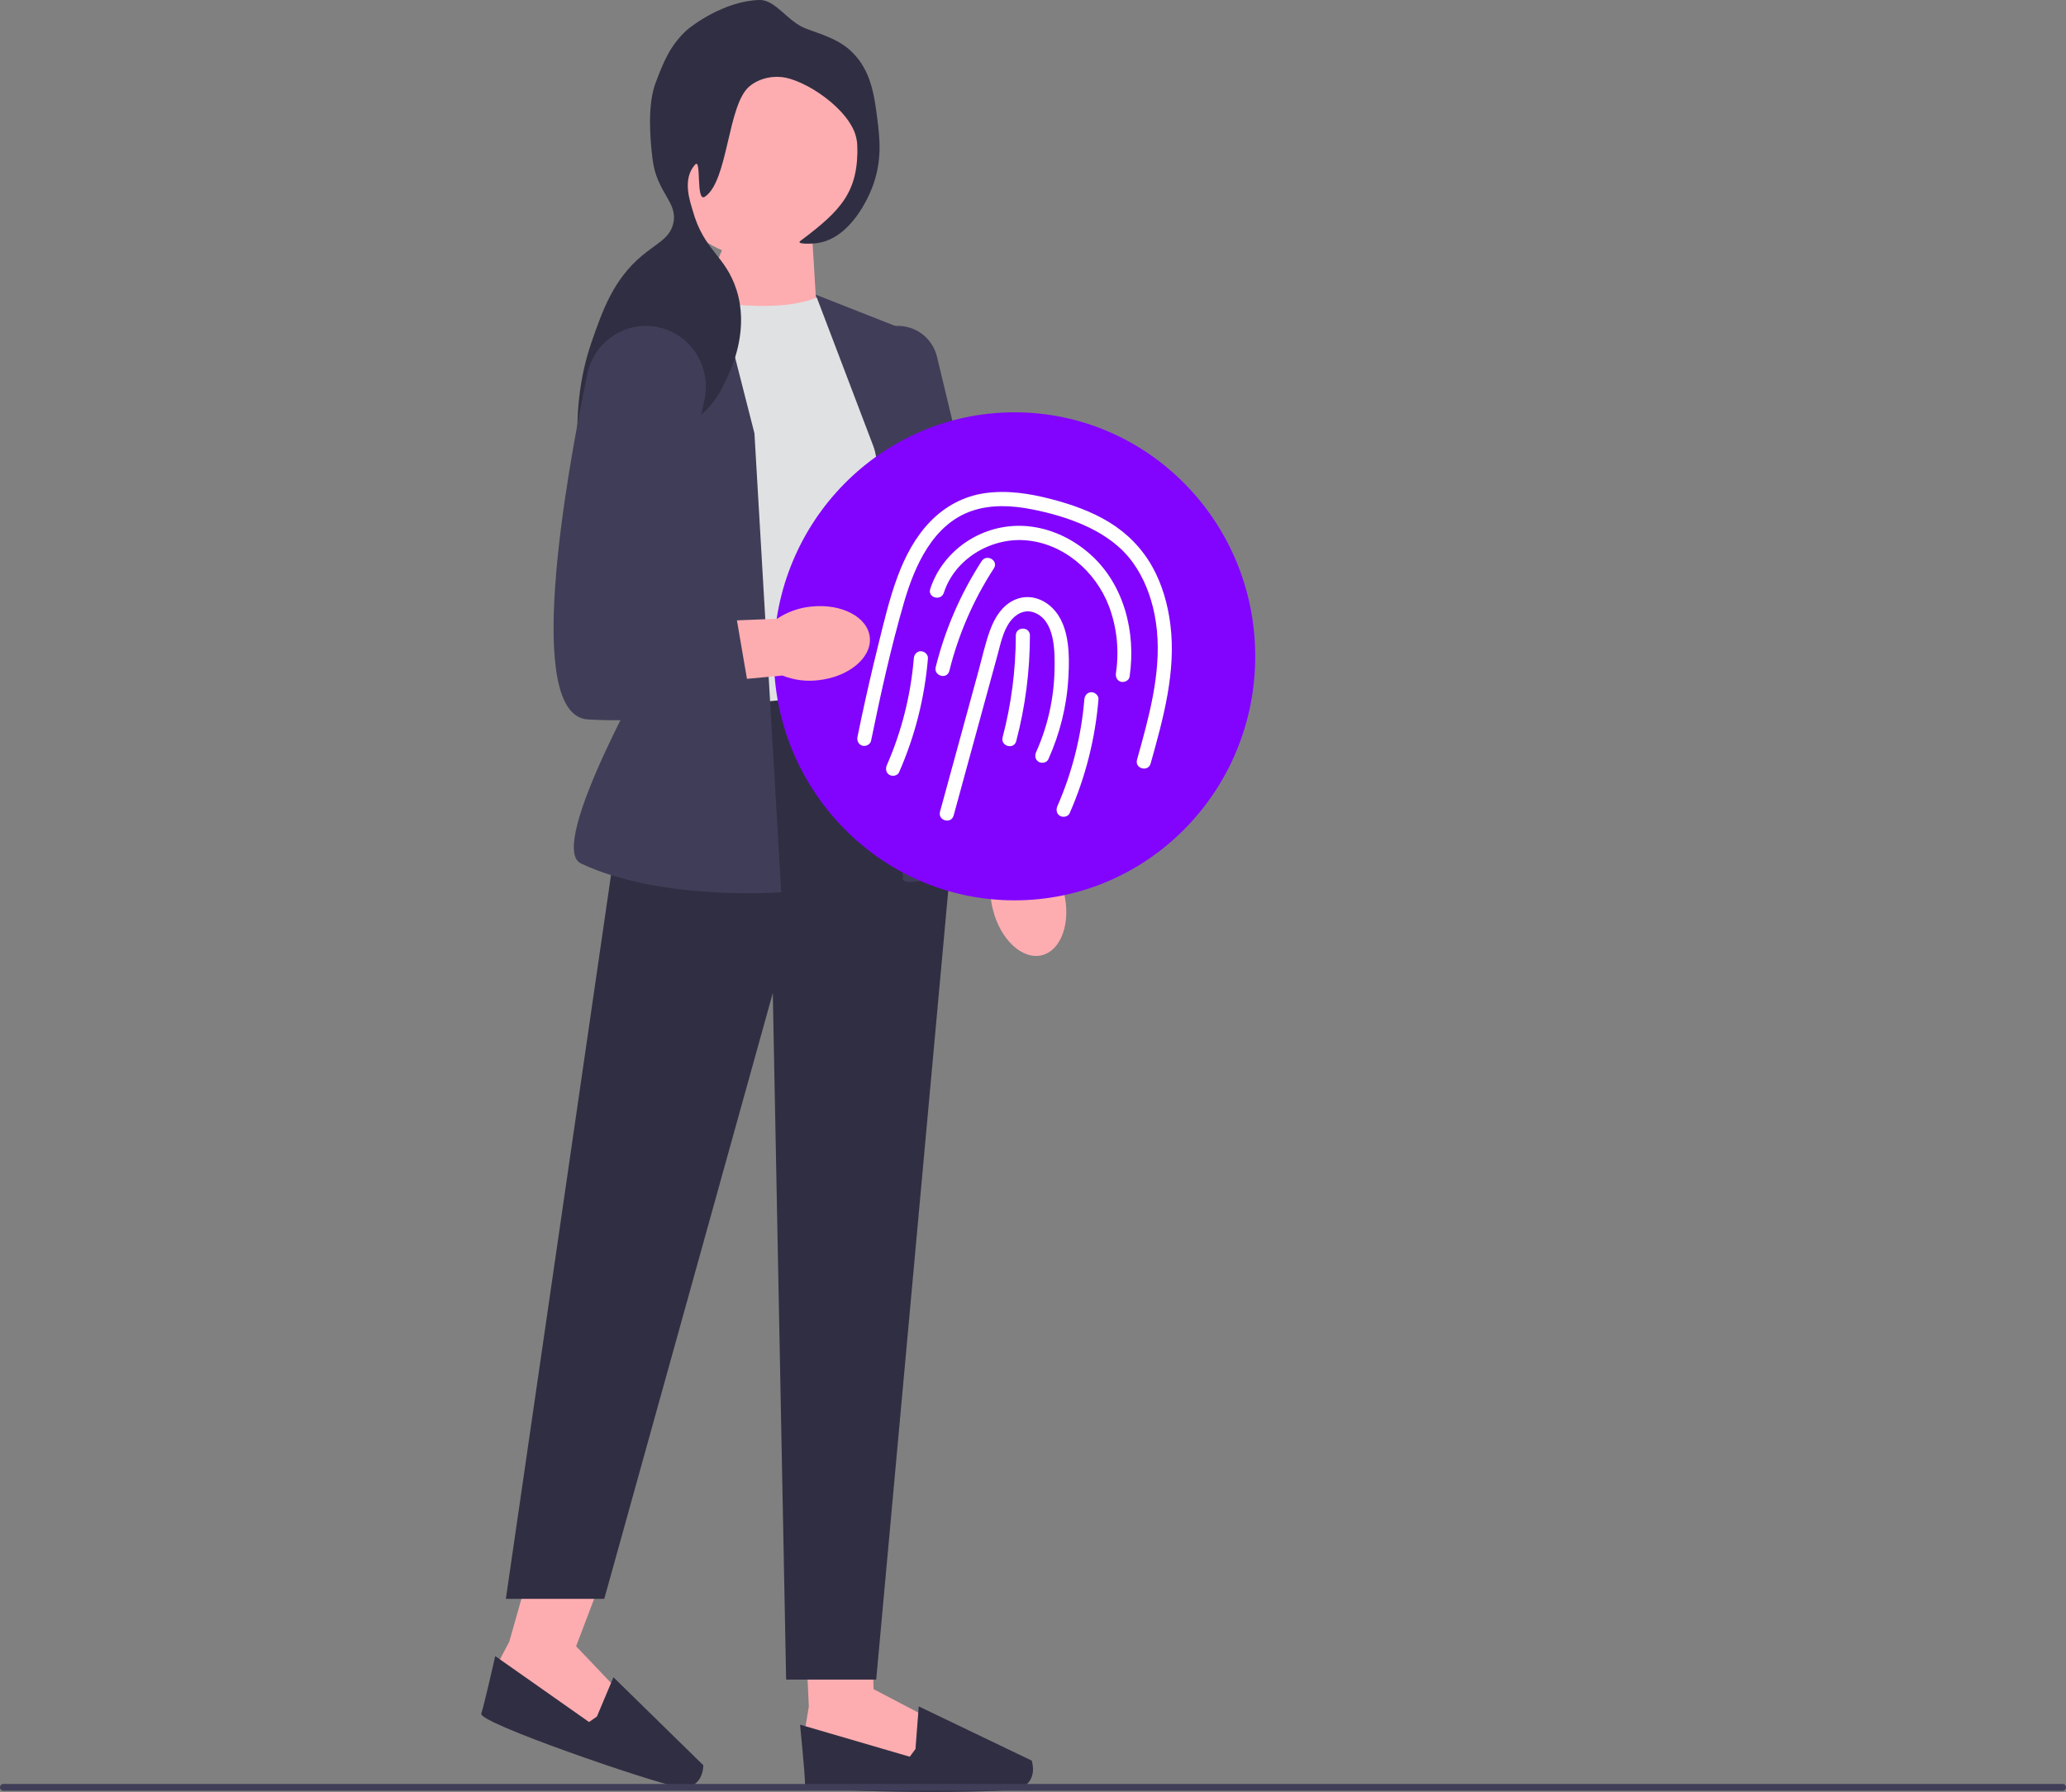 <svg width="438" height="380" viewBox="0 0 438 380" fill="none" xmlns="http://www.w3.org/2000/svg">
<rect x="0" y="0" width="438" height="380" fill="#808080" stroke="none"/>
<g clip-path="url(#clip0_177_530)">
<path d="M225.542 189.21C227.111 195.584 225.012 201.565 220.856 202.569C216.699 203.573 212.059 199.219 210.49 192.843C209.828 190.304 209.798 187.643 210.404 185.082L204.107 157.99L217.196 155.283L222.014 182.279C223.741 184.277 224.951 186.653 225.542 189.21Z" fill="#FDADB0"/>
<path d="M170.667 344.125L171.473 361.882L170.666 366.795L173.492 372.528L195.701 374.984L196.912 364.338L185.202 358.196L184.862 348.163L170.667 344.125Z" fill="#FDADB0"/>
<path d="M194.085 370.89L192.874 372.528L169.616 365.731C169.616 365.731 170.665 376.213 170.665 378.26C170.665 380.307 209.026 380.307 214.798 379.488C220.57 378.669 218.717 373.346 218.717 373.346L194.779 361.856L194.085 370.89Z" fill="#2F2E43"/>
<path d="M112.806 331.054L107.966 348.139L105.65 352.532L106.519 358.88L126.784 368.414L131.291 358.721L122.136 349.102L127.879 334.001L112.806 331.054Z" fill="#FDADB0"/>
<path d="M126.546 364.011L124.881 365.17L104.991 351.183C104.991 351.183 102.678 361.454 102.031 363.393C101.385 365.333 137.728 377.782 143.455 378.879C149.183 379.976 149.106 374.332 149.106 374.332L130.054 355.678L126.546 364.011Z" fill="#2F2E43"/>
<path d="M172.232 50.971L173.08 64.936L147.364 66.259L155.328 47.859L172.232 50.971Z" fill="#FDADB0"/>
<path d="M173.736 62.847C166.843 65.965 155.818 65.112 143.324 62.847L141.372 150.622C141.372 150.622 180.455 158.59 193.893 143.888L186.82 72.17L173.736 62.847Z" fill="#E0E1E2"/>
<path d="M189.649 146.039L134.474 151.569L107.245 339.049H128.108L163.835 210.585L166.664 356.171H185.76L202.026 177.953L189.649 146.039Z" fill="#2F2E43"/>
<path d="M151.169 57.468L132.63 68.593C125.607 72.807 122.297 81.314 124.59 89.255L138.918 138.878C138.918 138.878 115.586 179.523 123.168 183.109C140.204 191.167 165.627 189.205 165.627 189.205L159.945 91.892L151.169 57.468Z" fill="#3F3D58"/>
<path d="M172.931 62.478L193.893 70.736L198.843 132.054L212.708 181.452C189.225 190.144 191.417 186.094 191.417 186.094L187.527 100.857L172.931 62.478Z" fill="#3F3D58"/>
<path d="M203.553 180.407L203.481 180.072L182.054 79.577C181.455 76.769 182.221 73.955 184.154 71.855C186.087 69.754 188.805 68.787 191.609 69.2C195.067 69.71 197.836 72.265 198.662 75.709L222.198 173.809L203.553 180.407Z" fill="#3F3D58"/>
<path d="M161.073 54.681C172.596 54.681 181.937 45.209 181.937 33.525C181.937 21.84 172.596 12.368 161.073 12.368C149.551 12.368 140.21 21.84 140.21 33.525C140.21 45.209 149.551 54.681 161.073 54.681Z" fill="#FDADB0"/>
<path d="M170.999 6.115C175.595 7.753 178.225 8.69 180.633 11.043C184.702 15.018 185.374 20.329 185.997 25.265C186.486 29.126 187.117 34.118 184.887 39.822C184.126 41.768 180.435 50.44 173.37 51.536C171.983 51.751 168.725 51.808 169.664 51.105C178.354 44.599 182.062 40.672 181.758 30.647C181.569 24.417 172.182 17.691 166.608 16.482C164.26 15.973 161.134 16.438 158.893 18.304C154.208 22.204 154.408 38.331 149.468 41.702C147.436 43.088 148.79 33.329 147.359 34.912C144.534 38.035 146.346 42.817 146.853 44.638C149.261 53.276 153.8 54.122 156.151 61.499C158.69 69.463 155.495 76.962 154.737 78.74C153.419 81.833 151.157 87.141 145.989 89.688C139.429 92.921 134.259 88.711 131.209 92.32C129.504 94.338 130.426 96.474 127.347 102.749C126.342 104.798 125.839 105.822 125.394 105.786C123.289 105.614 119.88 88.523 125.393 72.606C127.707 65.927 129.974 59.383 136.05 54.265C139.263 51.56 141.957 50.586 142.724 47.427C143.82 42.913 139.27 40.987 138.358 33.865C137.735 28.994 137.297 22.028 138.993 17.564C140.595 13.347 141.985 9.687 145.624 6.369C146.498 5.572 153.552 0.154 161.033 0.001C164.477 -0.069 167.007 4.692 170.999 6.115Z" fill="#2F2E43"/>
<path d="M215.085 190.925C243.267 190.925 266.114 167.758 266.114 139.18C266.114 110.602 243.267 87.435 215.085 87.435C186.902 87.435 164.056 110.602 164.056 139.18C164.056 167.758 186.902 190.925 215.085 190.925Z" fill="#8204FF"/>
<path d="M202.173 172.94C205.27 161.609 208.368 150.278 211.466 138.946C212.125 136.534 212.636 133.855 214.145 131.808C215.312 130.225 217.148 129.189 219.091 129.84C223.722 131.392 223.647 138.169 223.565 142.123C223.441 148.092 222.112 154.048 219.666 159.481C219.331 160.226 219.457 161.114 220.203 161.557C220.847 161.939 221.913 161.762 222.251 161.013C224.7 155.572 226.156 149.749 226.494 143.774C226.786 138.619 226.808 131.82 222.402 128.306C220.248 126.588 217.499 126.078 214.974 127.265C212.478 128.438 210.955 130.867 209.996 133.382C208.931 136.178 208.296 139.177 207.507 142.062L204.966 151.359C203.073 158.284 201.179 165.208 199.286 172.133C198.771 174.018 201.658 174.822 202.173 172.94Z" fill="white"/>
<path d="M215.445 157.159C217.362 149.863 218.341 142.318 218.349 134.768C218.351 132.815 215.358 132.812 215.356 134.768C215.348 142.063 214.41 149.303 212.559 156.352C212.062 158.241 214.949 159.047 215.445 157.159Z" fill="white"/>
<path d="M184.674 157.071C186.68 147.263 188.851 137.424 191.635 127.809C193.893 120.013 197.786 111.178 206.001 108.352C210.081 106.948 214.504 107.174 218.68 107.989C222.821 108.796 227.016 109.999 230.833 111.837C234.446 113.578 237.788 115.977 240.167 119.282C242.515 122.545 243.977 126.331 244.765 130.274C246.594 139.424 244.441 148.771 242.029 157.59C241.708 158.763 241.38 159.935 241.052 161.107C240.524 162.989 243.411 163.792 243.938 161.913C246.603 152.406 249.372 142.473 248.13 132.495C247.593 128.179 246.399 123.94 244.272 120.142C242.092 116.25 238.946 113.068 235.176 110.756C231.373 108.424 227.092 106.939 222.805 105.825C218.251 104.641 213.513 103.913 208.823 104.574C204.401 105.198 200.417 107.324 197.285 110.534C194.077 113.823 191.908 117.932 190.307 122.227C188.541 126.963 187.388 131.939 186.174 136.842C184.89 142.025 183.693 147.229 182.582 152.453C182.312 153.722 182.048 154.993 181.788 156.264C181.624 157.066 182.018 157.904 182.833 158.131C183.574 158.338 184.509 157.877 184.674 157.071Z" fill="white"/>
<path d="M200.1 125.696C202.434 118.514 209.951 114.068 217.228 114.56C225.294 115.107 232.286 121.08 235.118 128.597C236.8 133.064 237.294 137.98 236.587 142.706C236.466 143.516 236.788 144.338 237.632 144.573C238.34 144.77 239.351 144.329 239.473 143.513C240.887 134.067 238.289 123.773 230.957 117.385C227.519 114.389 223.308 112.316 218.801 111.695C214.466 111.098 210.096 111.912 206.258 114.051C202.048 116.399 198.723 120.246 197.214 124.889C196.61 126.749 199.499 127.546 200.1 125.696Z" fill="white"/>
<path d="M193.732 139.616C193.089 147.402 191.154 155.101 188.023 162.242C187.695 162.99 187.808 163.872 188.56 164.318C189.198 164.696 190.277 164.526 190.607 163.773C193.968 156.109 196.035 147.976 196.725 139.616C196.793 138.798 195.989 138.098 195.228 138.098C194.363 138.098 193.8 138.796 193.732 139.616Z" fill="white"/>
<path d="M229.887 148.307C229.244 156.093 227.309 163.792 224.178 170.933C223.85 171.681 223.963 172.563 224.715 173.009C225.352 173.387 226.432 173.217 226.762 172.465C230.123 164.8 232.19 156.667 232.88 148.307C232.947 147.489 232.144 146.789 231.383 146.789C230.517 146.789 229.954 147.487 229.887 148.307Z" fill="white"/>
<path d="M201.263 142.267C203.187 134.528 206.376 127.193 210.703 120.526C211.765 118.89 209.174 117.368 208.118 118.994C203.662 125.862 200.359 133.489 198.377 141.46C197.905 143.354 200.791 144.163 201.263 142.267Z" fill="white"/>
<path d="M0 379.021C0 379.421 0.317 379.743 0.712 379.743H437.288C437.683 379.743 438 379.421 438 379.021C438 378.62 437.683 378.298 437.288 378.298H0.712C0.317 378.298 0 378.62 0 379.021Z" fill="#3F3D58"/>
<path d="M172.012 128.627C178.455 127.94 184.004 130.88 184.405 135.194C184.807 139.507 179.909 143.56 173.463 144.247C170.892 144.559 168.289 144.218 165.873 143.253L138.539 145.803L137.719 132.283L164.752 131.205C166.944 129.748 169.433 128.865 172.012 128.627Z" fill="#FDADB0"/>
<path d="M138.71 69.234C132.094 68.289 125.886 72.701 124.511 79.331C119.713 102.463 111.103 151.738 124.626 152.561C142.307 153.637 159.281 149.334 159.281 149.334L155.038 124.591L141.246 123.157L149.359 84.68C150.899 77.374 146.006 70.276 138.71 69.234Z" fill="#3F3D58"/>
</g>
<defs>
<clipPath id="clip0_177_530">
<rect width="438" height="380" fill="white"/>
</clipPath>
</defs>
</svg>
